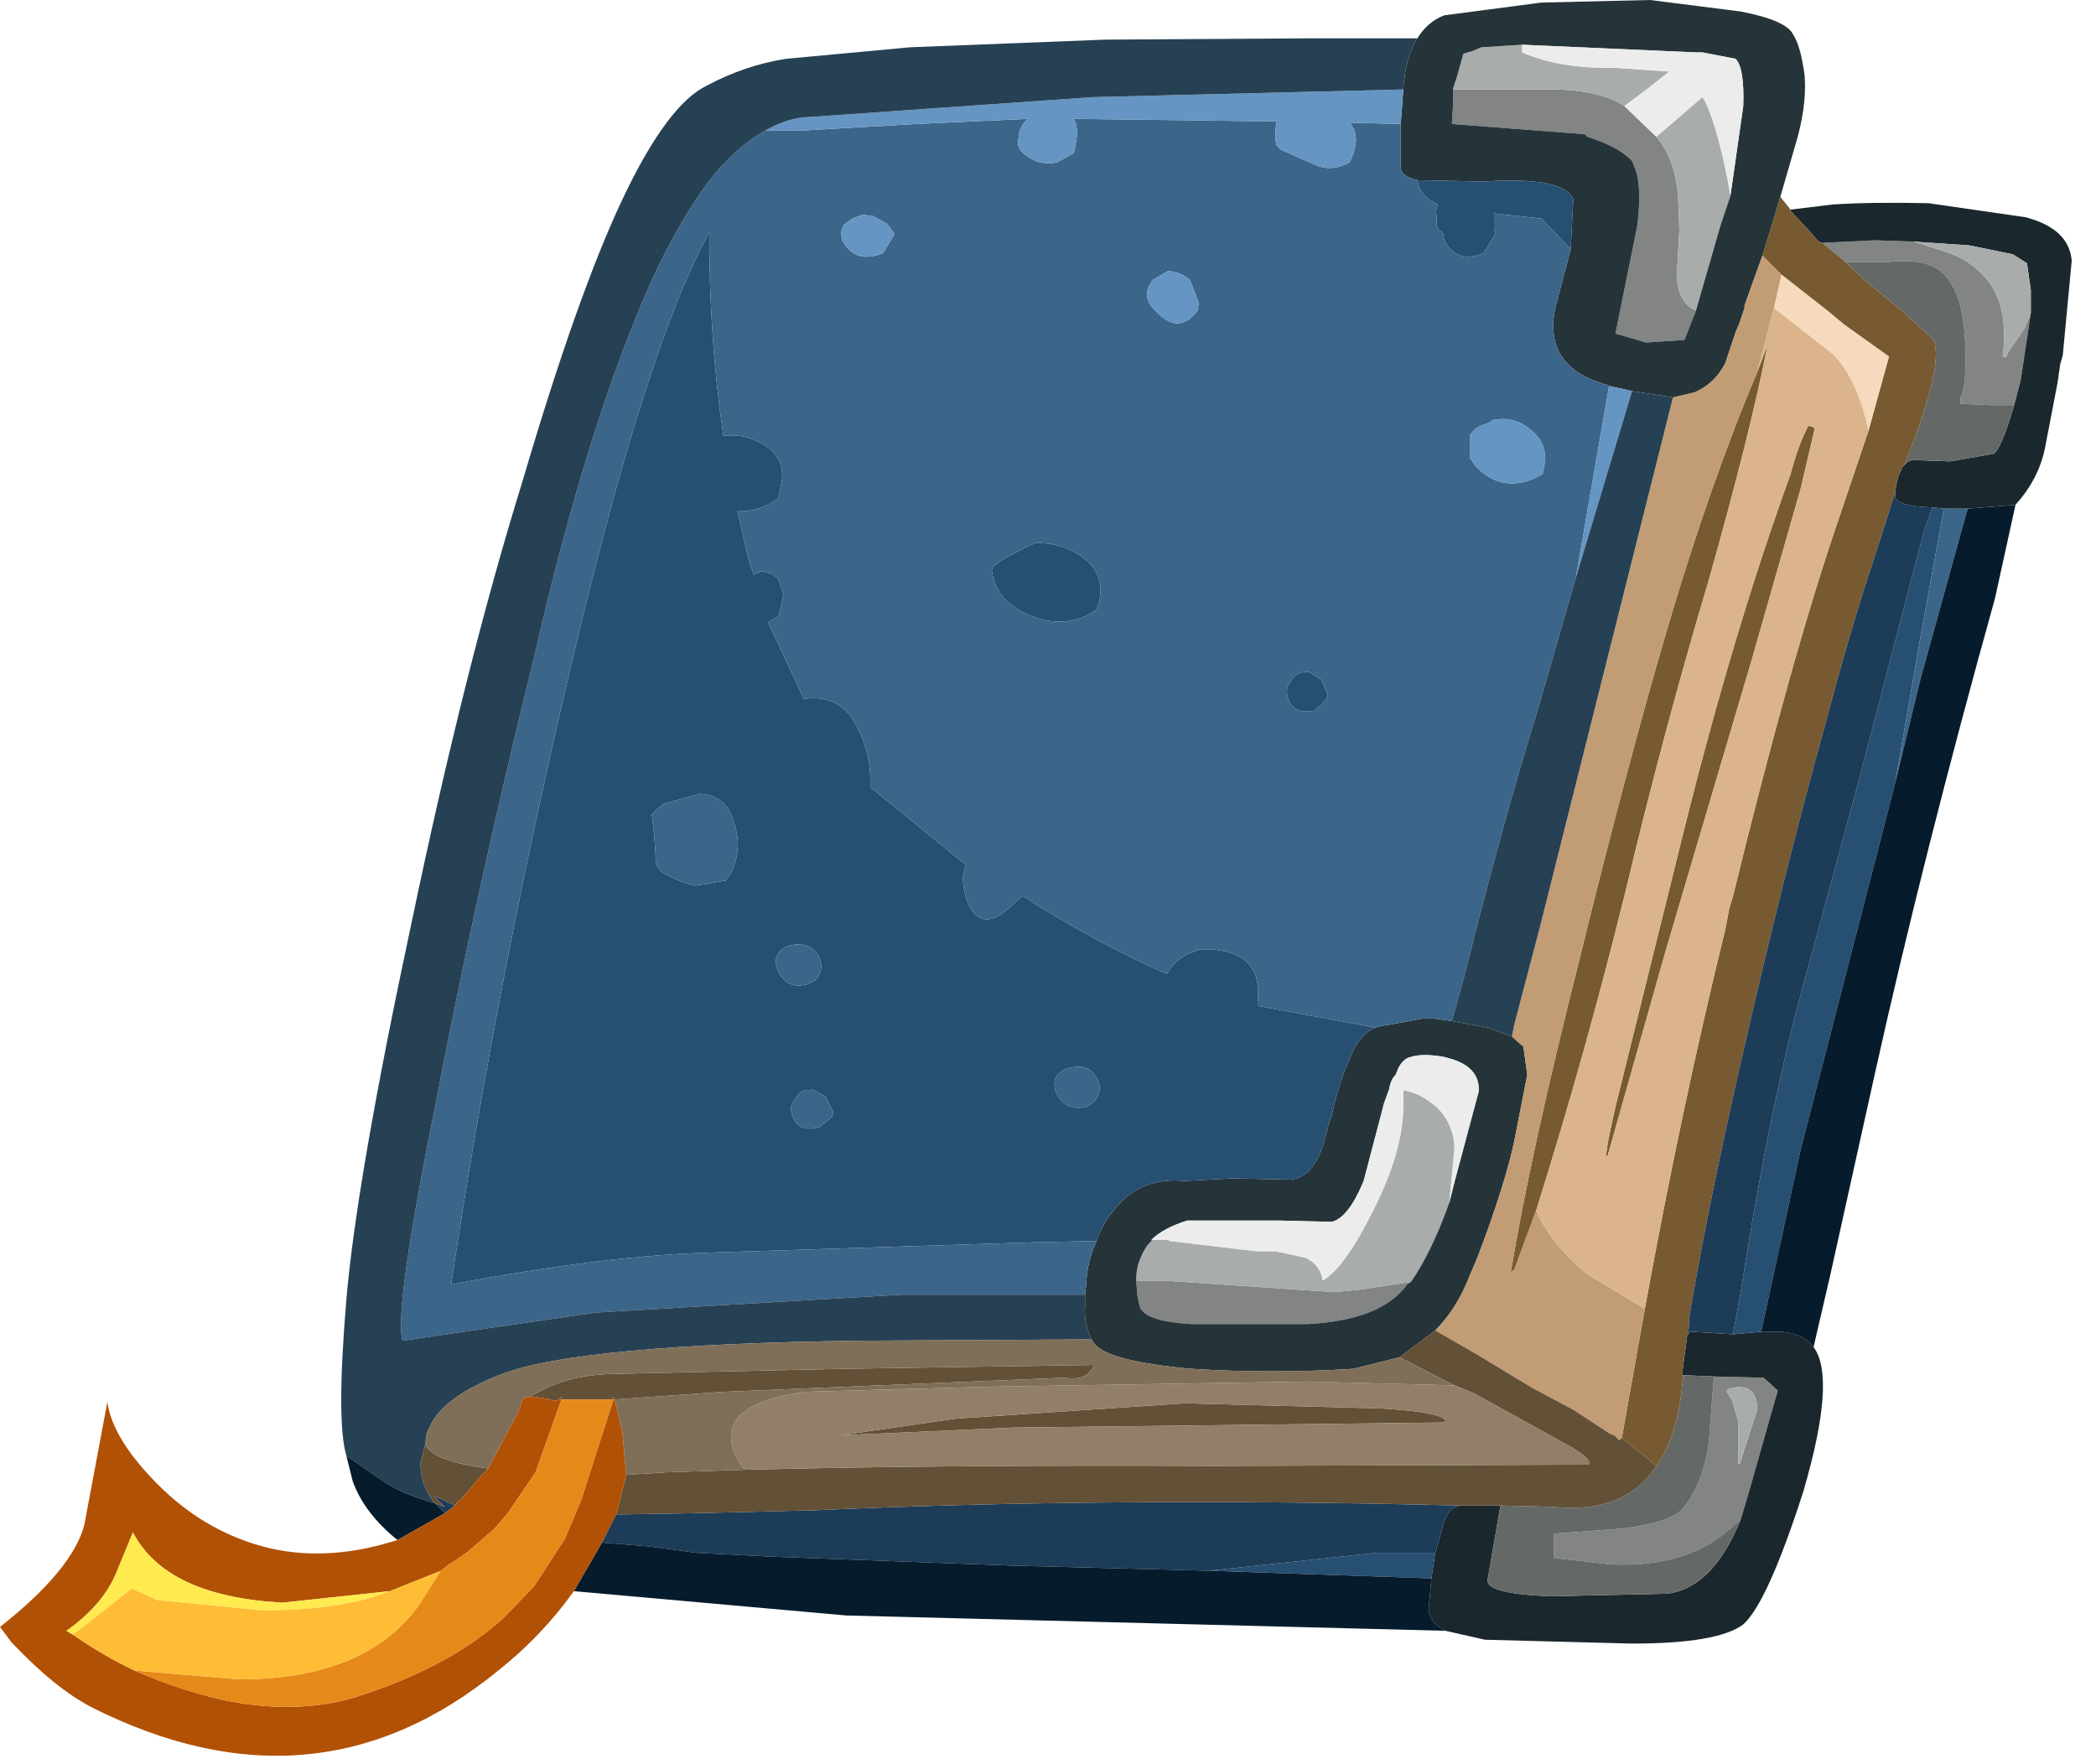 <?xml version="1.0" encoding="utf-8"?>
<svg version="1.1" id="Layer_1"
xmlns="http://www.w3.org/2000/svg"
xmlns:xlink="http://www.w3.org/1999/xlink"
xmlns:author="http://www.sothink.com"
width="82px" height="69px"
xml:space="preserve">
<g id="489" transform="matrix(1, 0, 0, 1, 0, 0)">
<path style="fill:#828584;fill-opacity:1" d="M77.9,15.85L76.7 15.8L76.7 15.55Q76.9 15.2 76.9 14.1Q76.9 11.75 76.2 10.9Q75.6 10.05 73.85 10.25L72.2 10.25L71.3 9.5L73.35 9.4L74.85 9.45L75.8 9.75Q76.85 10.05 77.35 10.55Q78.65 11.6 78.35 13.95L78.5 13.95L78.55 13.8L79.2 12.85L79.45 12.25L79.05 14.9L78.8 15.85L77.9 15.85M60.3,3.5Q62.5 3.45 63.55 4.15L64.8 5.35Q65.55 6.25 65.65 7.7L65.7 9L65.6 10.8Q65.65 11.85 66.35 12.15L65.9 13.3L64.4 13.4L63.2 13.05L64.05 8.85Q64.25 7.25 63.95 6.55L63.85 6.3Q63.35 5.75 62.1 5.35L62 5.25L56.8 4.85L56.85 4.05L56.85 3.5L60.3 3.5M55.05,50.25Q54.05 51.65 51.15 51.8L46.6 51.8Q44.85 51.7 44.6 51.15L44.5 50.7L44.45 50.1L45.55 50.1L52.2 50.55L53.2 50.45L55.2 50.15L55.05 50.25M68,55.6L68 57.25L68.05 57.3L68.75 55.15Q68.75 54.1 67.75 54.3L67.6 54.35L67.55 54.45L67.75 54.75L68 55.6M67.75,59.75Q66 61.35 63 61.2L60.8 60.95L60.8 60L63.5 59.8Q65.45 59.55 65.9 58.95Q66.65 57.95 66.85 56.45L67.05 53.85L69 53.9L69.55 54.4L68.4 58.45L68.1 59.45L67.75 59.75" />
<path style="fill:#1A272C;fill-opacity:1" d="M75.6,19.85Q74.2 19.8 74.15 19.45L74.15 19.25Q74.2 18.7 74.4 18.35L74.4 18.3L74.5 18.2Q74.65 18 74.9 18L76.3 18.05L78 17.75Q78.3 17.55 78.8 15.85L79.05 14.9L79.45 12.25L79.45 11.8L79.45 11.35L79.3 10.3L78.75 9.95L77.05 9.6L74.85 9.45L73.35 9.4L71.3 9.5L71.25 9.5L71.1 9.4L70.8 9.05L70.05 8.25L70.05 8.2L71.7 8Q73.25 7.9 75.45 7.95L79.25 8.5Q80.95 8.95 81.05 10.2L80.7 13.9L80.6 14.25L80.5 14.95L80 17.55Q79.75 18.75 78.85 19.75L77 19.9L76.95 19.9L76.05 19.9L75.6 19.85M55.9,62.85L56 61.75L56.15 60.75L56.4 59.9Q56.55 59.2 56.85 59L57.1 58.9L57.2 58.9L58.4 58.9L58.6 58.9L58.7 58.9L58.2 61.8Q58.1 62.35 60.65 62.45L65.2 62.35Q67 62.15 68.1 59.45L68.4 58.45L69.55 54.4L69 53.9L67.05 53.85L65.85 53.8L65.8 53.8L66 52.3L66 52.2L66.05 52.2L66.1 52.1L66.2 52.1L67.8 52.2L68.9 52.1L69.3 52.1Q70.45 52.05 70.95 52.7Q71.85 53.9 70.55 58.35Q69.15 62.7 68.2 63.55Q67.2 64.3 63.85 64.3L58.1 64.15L56.55 63.8Q55.85 63.45 55.9 62.85" />
<path style="fill:#646967;fill-opacity:1" d="M58.7,58.9L60.75 58.95Q63.55 59.25 64.8 57.35Q65.6 56.2 65.8 54.3L65.85 53.8L67.05 53.85L66.85 56.45Q66.65 57.95 65.9 58.95Q65.45 59.55 63.5 59.8L60.8 60L60.8 60.95L63 61.2Q66 61.35 67.75 59.75L68.1 59.45Q67 62.15 65.2 62.35L60.65 62.45Q58.1 62.35 58.2 61.8L58.7 58.9M78.8,15.85Q78.3 17.55 78 17.75L76.3 18.05L74.9 18Q74.65 18 74.5 18.2Q76.15 14.05 75.6 13.25L74.4 12.15L73.05 11.05L72.2 10.25L73.85 10.25Q75.6 10.05 76.2 10.9Q76.9 11.75 76.9 14.1Q76.9 15.2 76.7 15.55L76.7 15.8L77.9 15.85L78.8 15.85" />
<path style="fill:#775A31;fill-opacity:1" d="M72.2,10.25L73.05 11.05L74.4 12.15L75.6 13.25Q76.15 14.05 74.5 18.2L74.4 18.3L74.4 18.35Q74.2 18.7 74.15 19.25L73.3 21.9Q72.35 24.75 71.35 28.55Q69.7 34.5 68.05 41.8Q66.8 47.3 66.1 51.45L66.05 52.2L66 52.2L66 52.3L65.8 53.8L65.85 53.8L65.8 54.3Q65.6 56.2 64.8 57.35L63.45 56.25L64.35 51.2Q65.8 43.25 67.5 36.35L67.65 35.55L67.8 35.05Q70.1 25.65 71.9 20.4L73.1 16.85L73.9 13.95L72.15 12.7L71.55 12.2L69.7 10.75L68.95 10L69.65 7.7L70.05 8.2L70.05 8.25L70.8 9.05L71.1 9.4L71.25 9.5L71.3 9.5L72.2 10.25M70.75,16.65L70.9 16.7L71 16.75L70.45 19.1L68.55 25.75L65.15 37.25L62.9 45.2Q62.7 45.5 63.2 43.3L65.85 32.6Q67.8 24.75 70.05 18.55Q70.35 17.4 70.75 16.65M68.75,14.55L69.15 13.5Q68.5 16.85 66.85 22.7Q65.1 28.55 63.6 34.85Q62.05 41.15 60.1 47.35L59.25 49.65L59.1 49.8Q59.9 45 61.8 37.5Q63.65 29.95 65.3 24.35Q66.95 18.8 68.75 14.55" />
<path style="fill:#A8ACAB;fill-opacity:1" d="M74.85,9.45L77.05 9.6L78.75 9.95L79.3 10.3L79.45 11.35L79.45 11.8L79.45 12.25L79.2 12.85L78.55 13.8L78.5 13.95L78.35 13.95Q78.65 11.6 77.35 10.55Q76.85 10.05 75.8 9.75L74.85 9.45M67.3,8.85L66.35 12.15Q65.65 11.85 65.6 10.8L65.7 9L65.65 7.7Q65.55 6.25 64.8 5.35L66.6 3.8L66.7 3.95Q67.25 5.1 67.7 7.65L67.3 8.85M56.85,3.5L56.85 3.45L57 3L57.25 2.1L57.6 2L57.95 1.85L59.55 1.75L59.55 2.05Q61.05 2.7 63.15 2.65L65.3 2.8L64.55 3.4L64.35 3.55L63.55 4.15Q62.5 3.45 60.3 3.5L56.85 3.5M45.7,48.5L45.75 48.55L49.15 48.95L49.9 48.95L51.05 49.2Q51.65 49.45 51.75 50.1Q52.6 49.6 53.7 47.4Q54.9 45.05 54.9 43.25L54.9 42.65Q55.5 42.75 56 43.15L56.2 43.3Q56.9 44 56.9 44.95L56.7 47.05Q56 49 55.2 50.15L53.2 50.45L52.2 50.55L45.55 50.1L44.45 50.1L44.45 50.05Q44.45 49.35 44.9 48.7L45.05 48.55L45.05 48.5L45.7 48.5M67.75,54.75L67.55 54.45L67.6 54.35L67.75 54.3Q68.75 54.1 68.75 55.15L68.05 57.3L68 57.25L68 55.6L67.75 54.75" />
<path style="fill:#253439;fill-opacity:1" d="M54.8,6.55L54.8 4.85L54.9 3.5L54.9 3.45Q55 2.2 55.45 1.5Q55.85 0.85 56.5 0.6L60.3 0.1L64.55 0L68.1 0.45Q69.9 0.8 70.15 1.35Q70.45 1.8 70.6 2.95Q70.7 4.2 70.2 5.8L69.65 7.7L68.95 10L68.25 11.95L68.25 12.05L68.05 12.65L67.9 13L67.5 14.2Q67.1 15 66.3 15.35L65.45 15.55L63.85 15.3L62.95 15.1L62.85 15.05Q60.15 14.3 60.95 11.65L61.45 9.75L61.55 7.8Q61.2 6.9 58.05 7.1L55.45 7.05Q54.8 6.9 54.8 6.55M57.95,1.85L57.6 2L57.25 2.1L57 3L56.85 3.45L56.85 3.5L56.85 4.05L56.8 4.85L62 5.25L62.1 5.35Q63.35 5.75 63.85 6.3L63.95 6.55Q64.25 7.25 64.05 8.85L63.2 13.05L64.4 13.4L65.9 13.3L66.35 12.15L67.3 8.85L67.7 7.65L68.2 4.15Q68.25 2.65 67.9 2.3L66.6 2.05L66.35 2.05L59.55 1.75L57.95 1.85M42.45,51.15L42.45 50.65L42.5 50.2L42.5 50.15Q42.55 49.3 42.9 48.55Q43.15 47.8 43.7 47.2Q44.65 46.05 46.35 46.2L48.25 46.1L50.5 46.15Q51.45 46.05 51.85 44.5L52 43.9L52.1 43.65Q52.35 42.45 52.75 41.55Q53.15 40.45 53.8 40.2L54 40.15L55.65 39.85L56.1 39.85L56.8 39.95L58.2 40.2L59.15 40.55L59.6 40.95L59.75 42.05L59.25 44.6Q58.9 46.3 57.8 49.2L57.5 49.9Q57 51.2 56.15 52.05L54.75 53.1L52.95 53.55Q49.8 53.75 46.6 53.55Q43.3 53.25 42.8 52.55L42.7 52.4Q42.4 51.75 42.45 51.15M55.2,50.15Q56 49 56.7 47.05L56.9 46.25L57.85 42.7Q57.9 41.8 56.85 41.45L56.5 41.35Q55.65 41.2 55.2 41.35Q54.9 41.4 54.7 41.8L54.6 42.05Q54.4 42.25 54.35 42.6L54.15 43.15L53.35 46.2Q52.75 47.65 52.1 47.8L50.05 47.75L46.45 47.75Q45.5 48.05 45.05 48.5L45.05 48.55L44.9 48.7Q44.45 49.35 44.45 50.05L44.45 50.1L44.5 50.7L44.6 51.15Q44.85 51.7 46.6 51.8L51.15 51.8Q54.05 51.65 55.05 50.25L55.2 50.15" />
<path style="fill:#ECECEC;fill-opacity:1" d="M63.55,4.15L64.35 3.55L64.55 3.4L65.3 2.8L63.15 2.65Q61.05 2.7 59.55 2.05L59.55 1.75L66.35 2.05L66.6 2.05L67.9 2.3Q68.25 2.65 68.2 4.15L67.7 7.65Q67.25 5.1 66.7 3.95L66.6 3.8L64.8 5.35L63.55 4.15M56.7,47.05L56.9 44.95Q56.9 44 56.2 43.3L56 43.15Q55.5 42.75 54.9 42.65L54.9 43.25Q54.9 45.05 53.7 47.4Q52.6 49.6 51.75 50.1Q51.65 49.45 51.05 49.2L49.9 48.95L49.15 48.95L45.75 48.55L45.7 48.5L45.05 48.5Q45.5 48.05 46.45 47.75L50.05 47.75L52.1 47.8Q52.75 47.65 53.35 46.2L54.15 43.15L54.35 42.6Q54.4 42.25 54.6 42.05L54.7 41.8Q54.9 41.4 55.2 41.35Q55.65 41.2 56.5 41.35L56.85 41.45Q57.9 41.8 57.85 42.7L56.9 46.25L56.7 47.05" />
<path style="fill:#274F72;fill-opacity:1" d="M60.3,8.55L58.45 8.35L58.45 9L58.5 9.15L58.05 9.9Q57 10.35 56.5 9.4L56.45 9.1L56.25 8.95L56.2 8.8L56.2 8.45Q56.15 8.2 56.25 8Q55.55 7.7 55.45 7.05L58.05 7.1Q61.2 6.9 61.55 7.8L61.45 9.75L60.3 8.55M67.8,52.2L68.1 50.55Q69.1 44.1 70.3 39.45L72.65 30.8L75.25 20.85L75.6 19.85L76.05 19.9L75.1 25.1L74.15 30.6L70.45 44.95L68.9 52.1L67.8 52.2M52.75,41.55Q52.35 42.45 52.1 43.65L52 43.9L51.85 44.5Q51.45 46.05 50.5 46.15L48.25 46.1L46.35 46.2Q44.65 46.05 43.7 47.2Q43.15 47.8 42.9 48.55L40.5 48.6L27.95 49Q23.75 49.1 17.65 50.25Q19.45 38.25 22.35 26Q25.3 13.5 27.75 9.1L27.75 9.3Q27.75 13.3 28.3 17.05Q29.1 16.95 29.8 17.35Q30.8 17.9 30.55 19L30.45 19.5Q29.65 20.05 28.85 20L29.3 21.95L29.5 22.5L29.55 22.45L29.8 22.35L30.2 22.45L30.4 22.6L30.5 22.8L30.55 22.95L30.65 23.25L30.55 23.75L30.45 24.1L30.05 24.35L31.45 27.35Q32.75 27.15 33.4 28.2Q34.05 29.3 34.05 30.55L34.05 30.8L34.55 31.2L37.8 33.85Q37.55 34.3 37.8 35.15Q38.3 36.55 39.45 35.55L40 35.05Q43 36.95 45.65 38.1Q46.05 37.4 46.8 37.2L46.8 37.15Q49.45 37 49.2 39.2L49.2 39.35L53.8 40.2Q53.15 40.45 52.75 41.55M42.35,21.8Q43.25 22.45 43 23.55L42.9 23.85Q41.75 24.65 40.35 24.1Q38.95 23.55 38.8 22.3L38.85 22.15L39.3 21.85L40.15 21.4L40.5 21.25Q41.5 21.2 42.35 21.8M51.9,27.35L51.45 27.8Q50.5 28 50.35 27.15L50.35 26.95L50.4 26.8L50.6 26.5Q50.85 26.25 51.15 26.3L51.15 26.25L51.7 26.6L51.95 27.2L51.9 27.35M41.3,42.7Q41.65 43.5 42.5 43.3L42.75 43.15Q43.2 42.7 42.9 42.15Q42.6 41.65 42 41.75L41.75 41.8Q41.1 42.05 41.3 42.7M30.85,37Q30.2 37.25 30.4 37.9Q30.75 38.75 31.6 38.5L31.9 38.35Q32.3 37.9 32 37.35Q31.7 36.9 31.1 36.95L30.85 37M25.95,31.45L25.5 31.85L25.6 32.75L25.65 33.5Q25.6 33.9 25.95 34.15Q26.55 34.5 27.2 34.65L28.4 34.45L28.65 34.05Q29.05 33.1 28.7 32.15Q28.45 31.15 27.4 31.05L25.95 31.45M31,43.15L30.95 43.3L30.95 43.45Q31.1 44.35 32.05 44.1L32.55 43.7L32.6 43.5L32.3 42.9L31.75 42.6L31.75 42.65Q31.45 42.6 31.25 42.8L31 43.15M47.3,61.45L53.85 60.75L56.15 60.75L56 61.75L47.3 61.45" />
<path style="fill:#3C658A;fill-opacity:1" d="M56.1,39.85L55.65 39.85L54 40.15L53.8 40.2L49.2 39.35L49.2 39.2Q49.45 37 46.8 37.15L46.8 37.2Q46.05 37.4 45.65 38.1Q43 36.95 40 35.05L39.45 35.55Q38.3 36.55 37.8 35.15Q37.55 34.3 37.8 33.85L34.55 31.2L34.05 30.8L34.05 30.55Q34.05 29.3 33.4 28.2Q32.75 27.15 31.45 27.35L30.05 24.35L30.45 24.1L30.55 23.75L30.65 23.25L30.55 22.95L30.5 22.8L30.4 22.6L30.2 22.45L29.8 22.35L29.55 22.45L29.5 22.5L29.3 21.95L28.85 20Q29.65 20.05 30.45 19.5L30.55 19Q30.8 17.9 29.8 17.35Q29.1 16.95 28.3 17.05Q27.75 13.3 27.75 9.3L27.75 9.1Q25.3 13.5 22.35 26Q19.45 38.25 17.65 50.25Q23.75 49.1 27.95 49L40.5 48.6L42.9 48.55Q42.55 49.3 42.5 50.15L42.5 50.2L42.45 50.65L35.25 50.65L23.3 51.35L15.75 52.45Q15.4 51.3 17.05 43.15Q18.65 34.8 20.9 25.7Q23 16.5 25.55 10.85Q26.65 8.5 27.8 7Q28.85 5.7 29.95 5.1L31.5 5.1L35.85 4.85L40.2 4.65Q39.85 5 39.85 5.4Q39.75 5.8 40.1 6.05Q40.65 6.5 41.35 6.35L42 6L42.05 5.85L42.15 5.2L42.1 4.85L42 4.65L49.95 4.75L49.9 5.05L49.9 5.35L49.9 5.5L49.95 5.7L50.1 5.85L51.45 6.45Q52 6.7 52.6 6.45L52.8 6.35L52.95 6Q53.2 5.25 52.8 4.8L54.8 4.85L54.8 6.55Q54.8 6.9 55.45 7.05Q55.55 7.7 56.25 8Q56.15 8.2 56.2 8.45L56.2 8.8L56.25 8.95L56.45 9.1L56.5 9.4Q57 10.35 58.05 9.9L58.5 9.15L58.45 9L58.45 8.35L60.3 8.55L61.45 9.75L60.95 11.65Q60.15 14.3 62.85 15.05L62.95 15.1L61.65 22.6L60.15 27.8Q58.7 32.5 57.35 37.95L56.8 39.95L56.1 39.85M76.05,19.9L76.95 19.9L77 19.9L76.95 20L75.15 26.5L74.15 30.6L75.1 25.1L76.05 19.9M45.2,12.15Q46.1 13.15 46.85 12.15L46.9 11.85L46.55 10.95Q46.2 10.65 45.7 10.6L45.1 10.95Q44.6 11.6 45.2 12.15M40.5,21.25L40.15 21.4L39.3 21.85L38.85 22.15L38.8 22.3Q38.95 23.55 40.35 24.1Q41.75 24.65 42.9 23.85L43 23.55Q43.25 22.45 42.35 21.8Q41.5 21.2 40.5 21.25M57.6,16.9L57.5 17.05L57.5 17.4L57.5 17.7L57.5 17.9L57.6 18.05L57.7 18.2Q58.65 19.25 59.95 18.75L60.35 18.55L60.45 18.05Q60.5 17.25 59.8 16.75Q59.15 16.25 58.35 16.45L58.35 16.5L57.95 16.65L57.75 16.75L57.6 16.9M51.95,27.2L51.7 26.6L51.15 26.25L51.15 26.3Q50.85 26.25 50.6 26.5L50.4 26.8L50.35 26.95L50.35 27.15Q50.5 28 51.45 27.8L51.9 27.35L51.95 27.2M41.75,41.8L42 41.75Q42.6 41.65 42.9 42.15Q43.2 42.7 42.75 43.15L42.5 43.3Q41.65 43.5 41.3 42.7Q41.1 42.05 41.75 41.8M32.95,8.95L32.9 9.1L32.95 9.4Q33.45 10.35 34.55 9.9L35 9.15L34.7 8.75L34.15 8.45L33.75 8.4L33.35 8.55L33 8.8L32.95 8.95M31.1,36.95Q31.7 36.9 32 37.35Q32.3 37.9 31.9 38.35L31.6 38.5Q30.75 38.75 30.4 37.9Q30.2 37.25 30.85 37L31.1 36.95M27.4,31.05Q28.45 31.15 28.7 32.15Q29.05 33.1 28.65 34.05L28.4 34.45L27.2 34.65Q26.55 34.5 25.95 34.15Q25.6 33.9 25.65 33.5L25.6 32.75L25.5 31.85L25.95 31.45L27.4 31.05M31.25,42.8Q31.45 42.6 31.75 42.65L31.75 42.6L32.3 42.9L32.6 43.5L32.55 43.7L32.05 44.1Q31.1 44.35 30.95 43.45L30.95 43.3L31 43.15L31.25 42.8" />
<path style="fill:#C29C75;fill-opacity:1" d="M63.35,56.35L63.15 56.15L63 56.1L61.55 55.15L59.95 54.3L57.8 53L56.15 52.05Q57 51.2 57.5 49.9L57.8 49.2Q58.9 46.3 59.25 44.6L59.75 42.05L59.6 40.95L59.15 40.55L59.25 40.05L60.25 36.25L65.45 15.55L66.3 15.35Q67.1 15 67.5 14.2L67.9 13L68.05 12.65L68.25 12.05L68.25 11.95L68.95 10L69.7 10.75L69.4 12.05L68.75 14.55Q66.95 18.8 65.3 24.35Q63.65 29.95 61.8 37.5Q59.9 45 59.1 49.8L59.25 49.65L60.1 47.35Q60.65 48.65 62.1 49.85L64.35 51.2L63.45 56.25L63.35 56.35" />
<path style="fill:#F5DABD;fill-opacity:1" d="M71.7,13.85L69.4 12.05L69.7 10.75L71.55 12.2L72.15 12.7L73.9 13.95L73.1 16.85Q72.65 14.8 71.7 13.85" />
<path style="fill:#DBB48B;fill-opacity:1" d="M69.4,12.05L71.7 13.85Q72.65 14.8 73.1 16.85L71.9 20.4Q70.1 25.65 67.8 35.05L67.65 35.55L67.5 36.35Q65.8 43.25 64.35 51.2L62.1 49.85Q60.65 48.65 60.1 47.35Q62.05 41.15 63.6 34.85Q65.1 28.55 66.85 22.7Q68.5 16.85 69.15 13.5L68.75 14.55L69.4 12.05M70.05,18.55Q67.8 24.75 65.85 32.6L63.2 43.3Q62.7 45.5 62.9 45.2L65.15 37.25L68.55 25.75L70.45 19.1L71 16.75L70.9 16.7L70.75 16.65Q70.35 17.4 70.05 18.55" />
<path style="fill:#6595C2;fill-opacity:1" d="M62.95,15.1L63.85 15.3L61.65 22.6L62.95 15.1M31.35,4.6L42.75 3.8L54.9 3.5L54.8 4.85L52.8 4.8Q53.2 5.25 52.95 6L52.8 6.35L52.6 6.45Q52 6.7 51.45 6.45L50.1 5.85L49.95 5.7L49.9 5.5L49.9 5.35L49.9 5.05L49.95 4.75L42 4.65L42.1 4.85L42.15 5.2L42.05 5.85L42 6L41.35 6.35Q40.65 6.5 40.1 6.05Q39.75 5.8 39.85 5.4Q39.85 5 40.2 4.65L35.85 4.85L31.5 5.1L29.95 5.1Q30.65 4.7 31.35 4.6M45.1,10.95L45.7 10.6Q46.2 10.65 46.55 10.95L46.9 11.85L46.85 12.15Q46.1 13.15 45.2 12.15Q44.6 11.6 45.1 10.95M57.75,16.75L57.95 16.65L58.35 16.5L58.35 16.45Q59.15 16.25 59.8 16.75Q60.5 17.25 60.45 18.05L60.35 18.55L59.95 18.75Q58.65 19.25 57.7 18.2L57.6 18.05L57.5 17.9L57.5 17.7L57.5 17.4L57.5 17.05L57.6 16.9L57.75 16.75M33,8.8L33.35 8.55L33.75 8.4L34.15 8.45L34.7 8.75L35 9.15L34.55 9.9Q33.45 10.35 32.95 9.4L32.9 9.1L32.95 8.95L33 8.8" />
<path style="fill:#274154;fill-opacity:1" d="M42.7,52.4L33.6 52.45Q22.7 52.6 19.65 53.75Q17.3 54.65 16.8 55.85Q16.65 56.1 16.65 56.45L16.45 57.25Q16.45 58.1 17 58.8Q15.85 58.5 15 57.95L13.55 56.95Q13.15 55.6 13.55 50.85Q13.95 46.15 16.1 36.1Q18.2 26.05 20.45 18.8Q22.6 11.5 24.35 7.8Q26.1 4.1 27.65 3.35Q29.15 2.55 30.75 2.3L35.6 1.85L43.25 1.55L51.1 1.5L55.45 1.5Q55 2.2 54.9 3.45L54.9 3.5L42.75 3.8L31.35 4.6Q30.65 4.7 29.95 5.1Q28.85 5.7 27.8 7Q26.65 8.5 25.55 10.85Q23 16.5 20.9 25.7Q18.65 34.8 17.05 43.15Q15.4 51.3 15.75 52.45L23.3 51.35L35.25 50.65L42.45 50.65L42.45 51.15Q42.4 51.75 42.7 52.4M60.25,36.25L59.25 40.05L59.15 40.55L58.2 40.2L56.8 39.95L57.35 37.95Q58.7 32.5 60.15 27.8L61.65 22.6L63.85 15.3L65.45 15.55L60.25 36.25" />
<path style="fill:#1C3C58;fill-opacity:1" d="M66.2,52.1L66.1 52.1L66.05 52.2L66.1 51.45Q66.8 47.3 68.05 41.8Q69.7 34.5 71.35 28.55Q72.35 24.75 73.3 21.9L74.15 19.25L74.15 19.45Q74.2 19.8 75.6 19.85L75.25 20.85L72.65 30.8L70.3 39.45Q69.1 44.1 68.1 50.55L67.8 52.2L66.2 52.1M56.85,59Q56.55 59.2 56.4 59.9L56.15 60.75L53.85 60.75L47.3 61.45L39.6 61.25L30.2 60.9L27.25 60.75L25.4 60.5L23.55 60.35L24.1 59.25L27.2 59.2L31.25 59.1L31.55 59.1Q43.4 58.55 57.1 58.9L56.85 59M17,58.8L17.4 58.95L17 58.55L17.05 58.55L17.8 58.9L17.4 59.2L17 58.8" />
<path style="fill:#061C2C;fill-opacity:1" d="M69.3,52.1L68.9 52.1L70.45 44.95L74.15 30.6L75.15 26.5L76.95 20L77 19.9L78.85 19.75L78.05 23.4Q75.25 33.45 73.35 42L71.6 49.9L70.95 52.7Q70.45 52.05 69.3 52.1M56,61.75L55.9 62.85Q55.85 63.45 56.55 63.8L33.1 63.2L22.45 62.25L23.55 60.35L25.4 60.5L27.25 60.75L30.2 60.9L39.6 61.25L47.3 61.45L56 61.75M17.4,59.2L15.55 60.25Q14.25 59.2 13.8 57.95L13.55 56.95L15 57.95Q15.85 58.5 17 58.8L17.4 59.2" />
<path style="fill:#625037;fill-opacity:1" d="M56.15,52.05L57.8 53L59.95 54.3L61.55 55.15L63 56.1L63.15 56.15L63.35 56.35L63.45 56.25L64.8 57.35Q63.55 59.25 60.75 58.95L58.7 58.9L58.6 58.9L58.4 58.9L57.2 58.9L57.1 58.9Q43.4 58.55 31.55 59.1L31.25 59.1L27.2 59.2L24.1 59.25L24.2 58.9L24.5 57.7L26.05 57.6L29.15 57.5Q37 57.3 47.5 57.35L62.15 57.3Q62.3 57.1 61.45 56.6L57.65 54.5L56.9 54.2L54.75 53.1L56.15 52.05M32.9,56.15L37.4 55.5L46.35 54.9L54 55.1Q56.5 55.25 56.55 55.6L56.5 55.65L39.65 55.85L32.9 56.15M16.45,57.25L16.65 56.45L16.65 56.5Q16.85 57.15 19.1 57.45L18.85 57.7L18 58.7L17.9 58.75L17.8 58.9L17.05 58.55L17 58.55L17.4 58.95L17 58.8Q16.45 58.1 16.45 57.25M24,54.65L24 54.75L21.95 54.75L21.95 54.65L21.85 54.75L21.75 54.8L21.65 54.8L21.55 54.75L20.95 54.65L20.75 54.65Q22.05 53.8 23.95 53.75L33 53.55L42.75 53.4L42.8 53.4Q42.55 54.05 41.65 53.9L28.3 54.45L24.05 54.75L24 54.65" />
<path style="fill:#917F67;fill-opacity:1" d="M39.65,55.85L56.5 55.65L56.55 55.6Q56.5 55.25 54 55.1L46.35 54.9L37.4 55.5L32.9 56.15L39.65 55.85M57.65,54.5L61.45 56.6Q62.3 57.1 62.15 57.3L47.5 57.35Q37 57.3 29.15 57.5Q28.6 56.9 28.6 56.2Q28.6 54.85 31.5 54.45L38.75 54.25L51.15 54.05L56.9 54.2L57.65 54.5" />
<path style="fill:#806F58;fill-opacity:1" d="M26.05,57.6L24.5 57.7L24.35 56.05L24.05 54.75L28.3 54.45L41.65 53.9Q42.55 54.05 42.8 53.4L42.75 53.4L33 53.55L23.95 53.75Q22.05 53.8 20.75 54.65Q20.35 54.65 20.35 55.1L19.1 57.45Q16.85 57.15 16.65 56.5L16.65 56.45Q16.65 56.1 16.8 55.85Q17.3 54.65 19.65 53.75Q22.7 52.6 33.6 52.45L42.7 52.4L42.8 52.55Q43.3 53.25 46.6 53.55Q49.8 53.75 52.95 53.55L54.75 53.1L56.9 54.2L51.15 54.05L38.75 54.25L31.5 54.45Q28.6 54.85 28.6 56.2Q28.6 56.9 29.15 57.5L26.05 57.6" />
<path style="fill:#B15106;fill-opacity:1" d="M5.25,65.35Q6.95 66.1 8.7 66.5Q11.55 67.1 13.9 66.4Q17.65 65.2 19.75 63.25L20.9 62.05L22.1 60.2L22.5 59.25L22.75 58.65L24 54.75L24 54.65L24.05 54.75L24.35 56.05L24.5 57.7L24.2 58.9L24.1 59.25L23.55 60.35L22.45 62.25Q21.2 64 19.5 65.35Q12.35 71.2 3.6 66.8Q2.15 66.05 0.45 64.25L0 63.65Q2.85 61.4 3.3 59.65L4.2 54.85Q4.4 56.3 6.2 58.1Q7.9 59.8 10.1 60.45Q12.3 61.1 14.85 60.45L15.55 60.25L17.4 59.2L17.8 58.9L17.9 58.75L18 58.7L18.85 57.7L19.1 57.45L20.35 55.1Q20.35 54.65 20.75 54.65L20.95 54.65L21.55 54.75L21.65 54.8L21.75 54.8L21.85 54.75L21.95 54.65L21.95 54.75L21.95 54.8L20.95 57.6L19.9 59.15L19.35 59.8L18.25 60.75L17.5 61.25L17.25 61.45L15.25 62.25L11.05 62.7Q6.5 62.45 5.2 59.95L4.5 61.65Q3.95 62.85 2.6 63.8L2.85 63.95Q4 64.75 5.25 65.35" />
<path style="fill:#E58919;fill-opacity:1" d="M22.75,58.65L22.5 59.25L22.1 60.2L20.9 62.05L19.75 63.25Q17.65 65.2 13.9 66.4Q11.55 67.1 8.7 66.5Q6.95 66.1 5.25 65.35L9.35 65.7Q14.25 65.7 16.35 62.85L17.25 61.45L17.5 61.25L18.25 60.75L19.35 59.8L19.9 59.15L20.95 57.6L21.95 54.8L21.95 54.75L24 54.75L22.75 58.65" />
<path style="fill:#FFEA4F;fill-opacity:1" d="M10.25,63L6.15 62.6L5.15 62.15L3.45 63.5L2.85 63.95L2.6 63.8Q3.95 62.85 4.5 61.65L5.2 59.95Q6.5 62.45 11.05 62.7L15.25 62.25Q13.4 63 10.25 63" />
<path style="fill:#FFBC35;fill-opacity:1" d="M2.85,63.95L3.45 63.5L5.15 62.15L6.15 62.6L10.25 63Q13.4 63 15.25 62.25L17.25 61.45L16.35 62.85Q14.25 65.7 9.35 65.7L5.25 65.35Q4 64.75 2.85 63.95" />
</g>
</svg>
